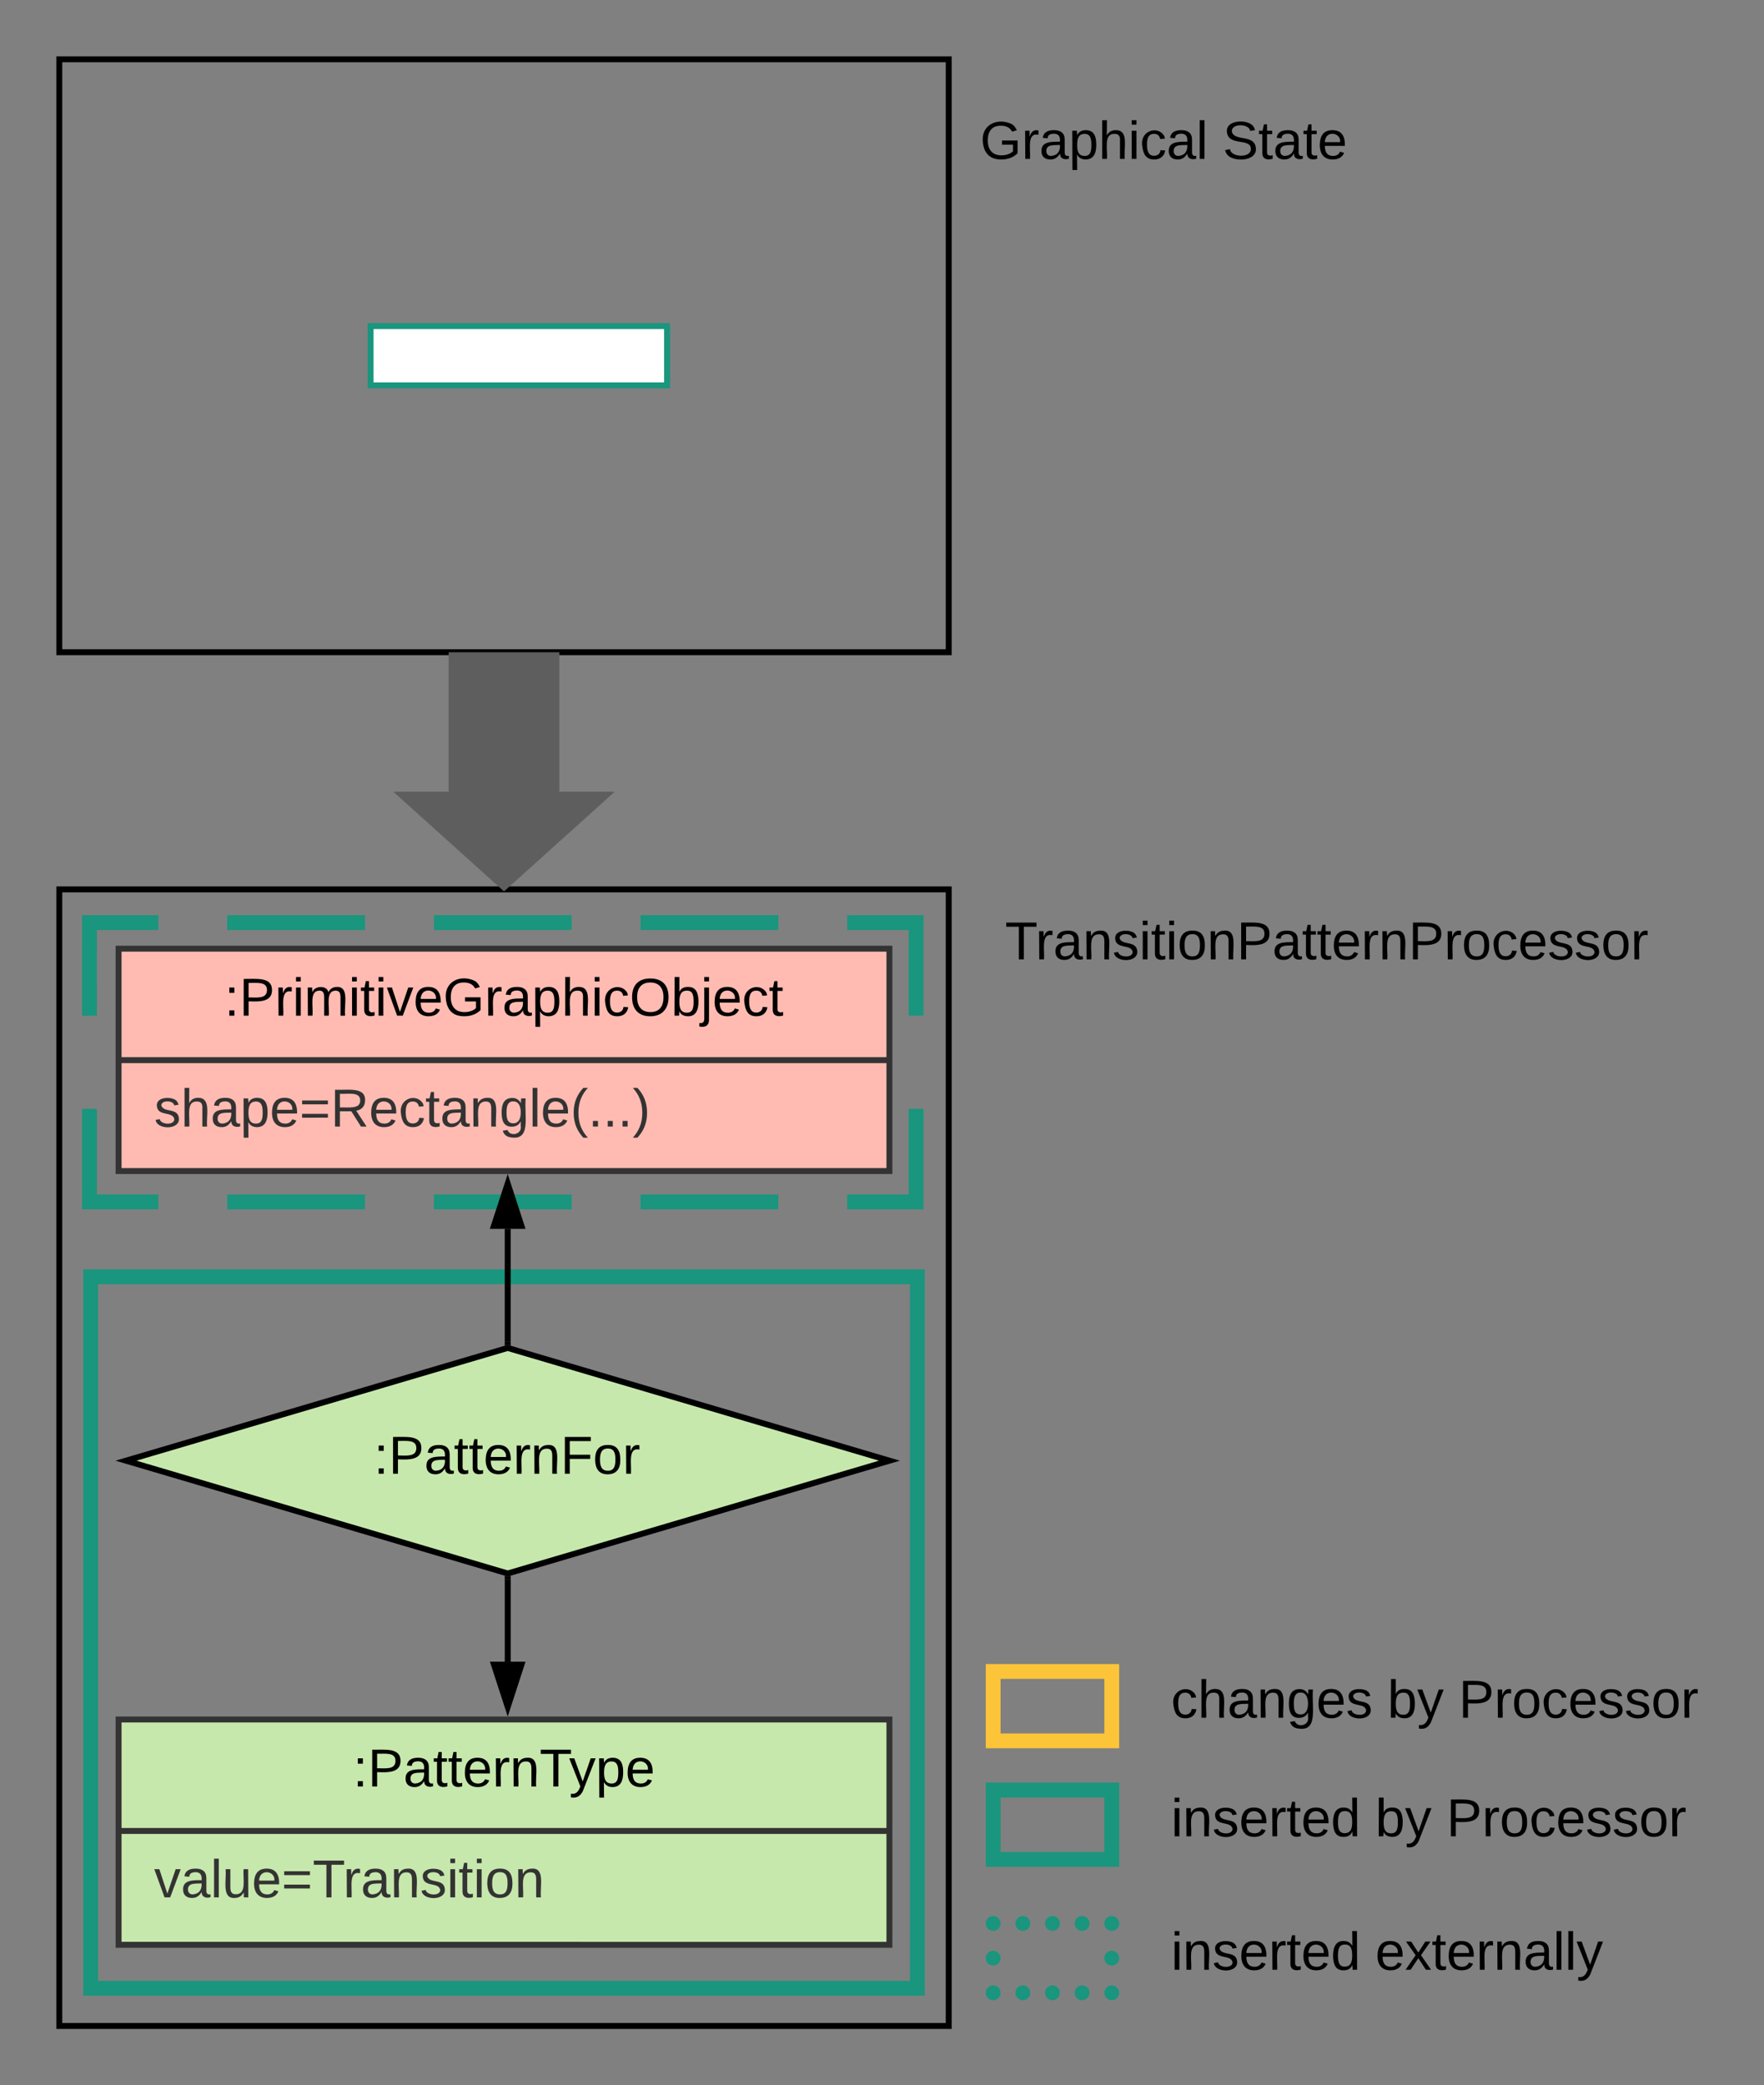 <svg xmlns="http://www.w3.org/2000/svg" xmlns:xlink="http://www.w3.org/1999/xlink" xmlns:lucid="lucid" width="595" height="703.38"><rect width="100%" height="100%" fill="#808080" stroke="none"/><g transform="translate(-295 -80)" lucid:page-tab-id="ZUiqVhBf18.i"><path d="M325.58 510.67h278.84v240H325.58z" stroke="#19967d" stroke-width="5" fill-opacity="0"/><path d="M315 380h300v383.38H315z" stroke="#000" stroke-width="2" fill-opacity="0"/><path d="M325.17 391.2H604v94.22H325.17z" fill-opacity="0"/><path d="M371.64 391.2h46.47m23.25 0h46.47m23.24 0h46.47m23.23 0H604v31.4m0 31.4v31.42h-23.24m-23.23 0h-46.47m-23.24 0h-46.47m-23.24 0h-46.46m-23.24 0h-23.23v-31.4m0-31.4V391.2h23.23" stroke="#19967d" stroke-width="5" fill="none"/><path d="M615 100h145v60H615z" fill="none"/><use xlink:href="#a" transform="matrix(1,0,0,1,615,100) translate(10.575 33.6)"/><use xlink:href="#b" transform="matrix(1,0,0,1,615,100) translate(92.425 33.6)"/><path d="M315 100h300v200H315z" stroke="#000" stroke-width="2" fill-opacity="0"/><path d="M335 400h260v75H335z" stroke="#333" stroke-width="2" fill="#ffbbb1"/><path d="M335 437.6h260" stroke="#333" stroke-width="2" fill="none"/><use xlink:href="#c" transform="matrix(1,0,0,1,343,408) translate(27.7 14.6)"/><use xlink:href="#d" transform="matrix(1,0,0,1,347,445.6) translate(0 14.4)"/><path d="M335 660h260v76H335z" stroke="#333" stroke-width="2" fill="#c7e8ac"/><path d="M335 697.6h260" stroke="#333" stroke-width="2" fill="none"/><use xlink:href="#e" transform="matrix(1,0,0,1,343,668) translate(71.05 14.6)"/><use xlink:href="#f" transform="matrix(1,0,0,1,347,705.6) translate(0 14.4)"/><path d="M466.25 494.5v38.12" stroke="#000" stroke-width="2" fill="none"/><path d="M466.25 479.24l4.64 14.26h-9.3z" stroke="#000" stroke-width="2"/><path d="M467.25 533.92l-1-.3-1 .3v-1.32h2z"/><path d="M466.26 640.5V612.8" stroke="#000" stroke-width="2" fill="none"/><path d="M466.26 655.76l-4.64-14.26h9.27z" stroke="#000" stroke-width="2"/><path d="M467.25 612.82h-2v-1.32l1 .3 1-.3z"/><path d="M483.67 300v47.07h18.66L465 380.67l-37.33-33.6h18.66V300z" stroke="#000" stroke-opacity="0" stroke-width="2" fill="#5e5e5e"/><path d="M466.25 534.67L595 572.7l-128.75 38.05L337.5 572.7z" stroke="#000" stroke-width="2" fill="#c7e8ac"/><use xlink:href="#g" transform="matrix(1,0,0,1,342.5,539.667) translate(78.58 37.431)"/><path d="M615 380h255v40H615z" fill="none"/><use xlink:href="#h" transform="matrix(1,0,0,1,615,380) translate(19 23.6)"/><path d="M690 683.8h180v23.4H690z" fill="none"/><use xlink:href="#i" transform="matrix(1,0,0,1,690,683.802) translate(0 15.6)"/><use xlink:href="#j" transform="matrix(1,0,0,1,690,683.802) translate(68.9 15.6)"/><use xlink:href="#k" transform="matrix(1,0,0,1,690,683.802) translate(92.9 15.6)"/><path d="M630 683.8h40v23.4h-40z" stroke="#19967d" stroke-width="5" fill-opacity="0"/><path d="M630 728.8h40v23.4h-40z" fill-opacity="0"/><path d="M632.5 728.8c0 1.4-1.12 2.5-2.5 2.5s-2.5-1.1-2.5-2.5c0-1.37 1.12-2.5 2.5-2.5s2.5 1.13 2.5 2.5zm10 0c0 1.4-1.12 2.5-2.5 2.5s-2.5-1.1-2.5-2.5c0-1.37 1.12-2.5 2.5-2.5s2.5 1.13 2.5 2.5zm10 0c0 1.4-1.12 2.5-2.5 2.5s-2.5-1.1-2.5-2.5c0-1.37 1.12-2.5 2.5-2.5s2.5 1.13 2.5 2.5zm10 0c0 1.4-1.12 2.5-2.5 2.5s-2.5-1.1-2.5-2.5c0-1.37 1.12-2.5 2.5-2.5s2.5 1.13 2.5 2.5zm10 0c0 1.4-1.12 2.5-2.5 2.5s-2.5-1.1-2.5-2.5c0-1.37 1.12-2.5 2.5-2.5s2.5 1.13 2.5 2.5zm0 11.7c0 1.4-1.12 2.5-2.5 2.5s-2.5-1.1-2.5-2.5c0-1.37 1.12-2.5 2.5-2.5s2.5 1.13 2.5 2.5zm0 11.7c0 1.38-1.12 2.5-2.5 2.5s-2.5-1.12-2.5-2.5 1.12-2.5 2.5-2.5 2.5 1.12 2.5 2.5zm-10 0c0 1.38-1.12 2.5-2.5 2.5s-2.5-1.12-2.5-2.5 1.12-2.5 2.5-2.5 2.5 1.12 2.5 2.5zm-10 0c0 1.38-1.12 2.5-2.5 2.5s-2.5-1.12-2.5-2.5 1.12-2.5 2.5-2.5 2.5 1.12 2.5 2.5zm-10 0c0 1.38-1.12 2.5-2.5 2.5s-2.5-1.12-2.5-2.5 1.12-2.5 2.5-2.5 2.5 1.12 2.5 2.5zm-10 0c0 1.38-1.12 2.5-2.5 2.5s-2.5-1.12-2.5-2.5 1.12-2.5 2.5-2.5 2.5 1.12 2.5 2.5zm0-11.7c0 1.4-1.12 2.5-2.5 2.5s-2.5-1.1-2.5-2.5c0-1.37 1.12-2.5 2.5-2.5s2.5 1.13 2.5 2.5z" fill="#19967d"/><path d="M690 728.8h180v23.4H690z" fill="none"/><use xlink:href="#i" transform="matrix(1,0,0,1,690,728.815) translate(0 15.6)"/><use xlink:href="#l" transform="matrix(1,0,0,1,690,728.815) translate(68.9 15.6)"/><path d="M690 643.8h180v23.4H690z" fill="none"/><use xlink:href="#m" transform="matrix(1,0,0,1,690,643.802) translate(0 15.6)"/><use xlink:href="#j" transform="matrix(1,0,0,1,690,643.802) translate(73 15.6)"/><use xlink:href="#k" transform="matrix(1,0,0,1,690,643.802) translate(97 15.6)"/><path d="M630 643.8h40v23.4h-40z" stroke="#fcc438" stroke-width="5" fill-opacity="0"/><path d="M420 190h100v20H420z" stroke="#19967d" stroke-width="2" fill="#fff"/><path d="M520 180h40v40h-40z" stroke="#000" stroke-opacity="0" stroke-width="2" fill="#fff" fill-opacity="0"/><defs><path d="M143 4C61 4 22-44 18-125c-5-107 100-154 193-111 17 8 29 25 37 43l-32 9c-13-25-37-40-76-40-61 0-88 39-88 99 0 61 29 100 91 101 35 0 62-11 79-27v-45h-74v-28h105v86C228-13 192 4 143 4" id="n"/><path d="M114-163C36-179 61-72 57 0H25l-1-190h30c1 12-1 29 2 39 6-27 23-49 58-41v29" id="o"/><path d="M141-36C126-15 110 5 73 4 37 3 15-17 15-53c-1-64 63-63 125-63 3-35-9-54-41-54-24 1-41 7-42 31l-33-3c5-37 33-52 76-52 45 0 72 20 72 64v82c-1 20 7 32 28 27v20c-31 9-61-2-59-35zM48-53c0 20 12 33 32 33 41-3 63-29 60-74-43 2-92-5-92 41" id="p"/><path d="M115-194c55 1 70 41 70 98S169 2 115 4C84 4 66-9 55-30l1 105H24l-1-265h31l2 30c10-21 28-34 59-34zm-8 174c40 0 45-34 45-75s-6-73-45-74c-42 0-51 32-51 76 0 43 10 73 51 73" id="q"/><path d="M106-169C34-169 62-67 57 0H25v-261h32l-1 103c12-21 28-36 61-36 89 0 53 116 60 194h-32v-121c2-32-8-49-39-48" id="r"/><path d="M24-231v-30h32v30H24zM24 0v-190h32V0H24" id="s"/><path d="M96-169c-40 0-48 33-48 73s9 75 48 75c24 0 41-14 43-38l32 2c-6 37-31 61-74 61-59 0-76-41-82-99-10-93 101-131 147-64 4 7 5 14 7 22l-32 3c-4-21-16-35-41-35" id="t"/><path d="M24 0v-261h32V0H24" id="u"/><g id="a"><use transform="matrix(0.05,0,0,0.05,0,0)" xlink:href="#n"/><use transform="matrix(0.05,0,0,0.05,14,0)" xlink:href="#o"/><use transform="matrix(0.05,0,0,0.05,19.95,0)" xlink:href="#p"/><use transform="matrix(0.05,0,0,0.05,29.95,0)" xlink:href="#q"/><use transform="matrix(0.05,0,0,0.05,39.95,0)" xlink:href="#r"/><use transform="matrix(0.05,0,0,0.05,49.95,0)" xlink:href="#s"/><use transform="matrix(0.05,0,0,0.05,53.9,0)" xlink:href="#t"/><use transform="matrix(0.05,0,0,0.05,62.9,0)" xlink:href="#p"/><use transform="matrix(0.05,0,0,0.05,72.9,0)" xlink:href="#u"/></g><path d="M185-189c-5-48-123-54-124 2 14 75 158 14 163 119 3 78-121 87-175 55-17-10-28-26-33-46l33-7c5 56 141 63 141-1 0-78-155-14-162-118-5-82 145-84 179-34 5 7 8 16 11 25" id="v"/><path d="M59-47c-2 24 18 29 38 22v24C64 9 27 4 27-40v-127H5v-23h24l9-43h21v43h35v23H59v120" id="w"/><path d="M100-194c63 0 86 42 84 106H49c0 40 14 67 53 68 26 1 43-12 49-29l28 8c-11 28-37 45-77 45C44 4 14-33 15-96c1-61 26-98 85-98zm52 81c6-60-76-77-97-28-3 7-6 17-6 28h103" id="x"/><g id="b"><use transform="matrix(0.05,0,0,0.05,0,0)" xlink:href="#v"/><use transform="matrix(0.05,0,0,0.05,12,0)" xlink:href="#w"/><use transform="matrix(0.05,0,0,0.05,17,0)" xlink:href="#p"/><use transform="matrix(0.05,0,0,0.05,27,0)" xlink:href="#w"/><use transform="matrix(0.05,0,0,0.05,32,0)" xlink:href="#x"/></g><path d="M33-154v-36h34v36H33zM33 0v-36h34V0H33" id="y"/><path d="M30-248c87 1 191-15 191 75 0 78-77 80-158 76V0H30v-248zm33 125c57 0 124 11 124-50 0-59-68-47-124-48v98" id="z"/><path d="M210-169c-67 3-38 105-44 169h-31v-121c0-29-5-50-35-48C34-165 62-65 56 0H25l-1-190h30c1 10-1 24 2 32 10-44 99-50 107 0 11-21 27-35 58-36 85-2 47 119 55 194h-31v-121c0-29-5-49-35-48" id="A"/><path d="M108 0H70L1-190h34L89-25l56-165h34" id="B"/><path d="M140-251c81 0 123 46 123 126C263-46 219 4 140 4 59 4 17-45 17-125s42-126 123-126zm0 227c63 0 89-41 89-101s-29-99-89-99c-61 0-89 39-89 99S79-25 140-24" id="C"/><path d="M115-194c53 0 69 39 70 98 0 66-23 100-70 100C84 3 66-7 56-30L54 0H23l1-261h32v101c10-23 28-34 59-34zm-8 174c40 0 45-34 45-75 0-40-5-75-45-74-42 0-51 32-51 76 0 43 10 73 51 73" id="D"/><path d="M24-231v-30h32v30H24zM-9 49c24 4 33-6 33-30v-209h32V24c2 40-23 58-65 49V49" id="E"/><g id="c"><use transform="matrix(0.05,0,0,0.05,0,0)" xlink:href="#y"/><use transform="matrix(0.05,0,0,0.05,5,0)" xlink:href="#z"/><use transform="matrix(0.05,0,0,0.05,17,0)" xlink:href="#o"/><use transform="matrix(0.05,0,0,0.05,22.95,0)" xlink:href="#s"/><use transform="matrix(0.05,0,0,0.05,26.9,0)" xlink:href="#A"/><use transform="matrix(0.05,0,0,0.05,41.85,0)" xlink:href="#s"/><use transform="matrix(0.05,0,0,0.05,45.8,0)" xlink:href="#w"/><use transform="matrix(0.05,0,0,0.05,50.8,0)" xlink:href="#s"/><use transform="matrix(0.05,0,0,0.05,54.75,0)" xlink:href="#B"/><use transform="matrix(0.05,0,0,0.05,63.75,0)" xlink:href="#x"/><use transform="matrix(0.05,0,0,0.05,73.75,0)" xlink:href="#n"/><use transform="matrix(0.05,0,0,0.05,87.75,0)" xlink:href="#o"/><use transform="matrix(0.05,0,0,0.05,93.7,0)" xlink:href="#p"/><use transform="matrix(0.05,0,0,0.05,103.7,0)" xlink:href="#q"/><use transform="matrix(0.05,0,0,0.05,113.7,0)" xlink:href="#r"/><use transform="matrix(0.05,0,0,0.05,123.7,0)" xlink:href="#s"/><use transform="matrix(0.05,0,0,0.05,127.65,0)" xlink:href="#t"/><use transform="matrix(0.05,0,0,0.05,136.65,0)" xlink:href="#C"/><use transform="matrix(0.05,0,0,0.05,150.65,0)" xlink:href="#D"/><use transform="matrix(0.05,0,0,0.05,160.65,0)" xlink:href="#E"/><use transform="matrix(0.05,0,0,0.05,164.6,0)" xlink:href="#x"/><use transform="matrix(0.05,0,0,0.05,174.6,0)" xlink:href="#t"/><use transform="matrix(0.05,0,0,0.05,183.6,0)" xlink:href="#w"/></g><path fill="#333" d="M135-143c-3-34-86-38-87 0 15 53 115 12 119 90S17 21 10-45l28-5c4 36 97 45 98 0-10-56-113-15-118-90-4-57 82-63 122-42 12 7 21 19 24 35" id="F"/><path fill="#333" d="M106-169C34-169 62-67 57 0H25v-261h32l-1 103c12-21 28-36 61-36 89 0 53 116 60 194h-32v-121c2-32-8-49-39-48" id="G"/><path fill="#333" d="M141-36C126-15 110 5 73 4 37 3 15-17 15-53c-1-64 63-63 125-63 3-35-9-54-41-54-24 1-41 7-42 31l-33-3c5-37 33-52 76-52 45 0 72 20 72 64v82c-1 20 7 32 28 27v20c-31 9-61-2-59-35zM48-53c0 20 12 33 32 33 41-3 63-29 60-74-43 2-92-5-92 41" id="H"/><path fill="#333" d="M115-194c55 1 70 41 70 98S169 2 115 4C84 4 66-9 55-30l1 105H24l-1-265h31l2 30c10-21 28-34 59-34zm-8 174c40 0 45-34 45-75s-6-73-45-74c-42 0-51 32-51 76 0 43 10 73 51 73" id="I"/><path fill="#333" d="M100-194c63 0 86 42 84 106H49c0 40 14 67 53 68 26 1 43-12 49-29l28 8c-11 28-37 45-77 45C44 4 14-33 15-96c1-61 26-98 85-98zm52 81c6-60-76-77-97-28-3 7-6 17-6 28h103" id="J"/><path fill="#333" d="M18-150v-26h174v26H18zm0 90v-26h174v26H18" id="K"/><path fill="#333" d="M233-177c-1 41-23 64-60 70L243 0h-38l-65-103H63V0H30v-248c88 3 205-21 203 71zM63-129c60-2 137 13 137-47 0-61-80-42-137-45v92" id="L"/><path fill="#333" d="M96-169c-40 0-48 33-48 73s9 75 48 75c24 0 41-14 43-38l32 2c-6 37-31 61-74 61-59 0-76-41-82-99-10-93 101-131 147-64 4 7 5 14 7 22l-32 3c-4-21-16-35-41-35" id="M"/><path fill="#333" d="M59-47c-2 24 18 29 38 22v24C64 9 27 4 27-40v-127H5v-23h24l9-43h21v43h35v23H59v120" id="N"/><path fill="#333" d="M117-194c89-4 53 116 60 194h-32v-121c0-31-8-49-39-48C34-167 62-67 57 0H25l-1-190h30c1 10-1 24 2 32 11-22 29-35 61-36" id="O"/><path fill="#333" d="M177-190C167-65 218 103 67 71c-23-6-38-20-44-43l32-5c15 47 100 32 89-28v-30C133-14 115 1 83 1 29 1 15-40 15-95c0-56 16-97 71-98 29-1 48 16 59 35 1-10 0-23 2-32h30zM94-22c36 0 50-32 50-73 0-42-14-75-50-75-39 0-46 34-46 75s6 73 46 73" id="P"/><path fill="#333" d="M24 0v-261h32V0H24" id="Q"/><path fill="#333" d="M87 75C49 33 22-17 22-94c0-76 28-126 65-167h31c-38 41-64 92-64 168S80 34 118 75H87" id="R"/><path fill="#333" d="M33 0v-38h34V0H33" id="S"/><path fill="#333" d="M33-261c38 41 65 92 65 168S71 34 33 75H2C39 34 66-17 66-93S39-220 2-261h31" id="T"/><g id="d"><use transform="matrix(0.05,0,0,0.05,0,0)" xlink:href="#F"/><use transform="matrix(0.05,0,0,0.05,9,0)" xlink:href="#G"/><use transform="matrix(0.05,0,0,0.05,19,0)" xlink:href="#H"/><use transform="matrix(0.05,0,0,0.05,29,0)" xlink:href="#I"/><use transform="matrix(0.05,0,0,0.05,39,0)" xlink:href="#J"/><use transform="matrix(0.05,0,0,0.05,49,0)" xlink:href="#K"/><use transform="matrix(0.05,0,0,0.05,59.5,0)" xlink:href="#L"/><use transform="matrix(0.05,0,0,0.05,72.45,0)" xlink:href="#J"/><use transform="matrix(0.05,0,0,0.05,82.45,0)" xlink:href="#M"/><use transform="matrix(0.05,0,0,0.05,91.45,0)" xlink:href="#N"/><use transform="matrix(0.05,0,0,0.05,96.45,0)" xlink:href="#H"/><use transform="matrix(0.05,0,0,0.05,106.45,0)" xlink:href="#O"/><use transform="matrix(0.05,0,0,0.05,116.45,0)" xlink:href="#P"/><use transform="matrix(0.05,0,0,0.05,126.45,0)" xlink:href="#Q"/><use transform="matrix(0.05,0,0,0.05,130.4,0)" xlink:href="#J"/><use transform="matrix(0.05,0,0,0.05,140.4,0)" xlink:href="#R"/><use transform="matrix(0.05,0,0,0.05,146.35,0)" xlink:href="#S"/><use transform="matrix(0.05,0,0,0.05,151.35,0)" xlink:href="#S"/><use transform="matrix(0.05,0,0,0.05,156.35,0)" xlink:href="#S"/><use transform="matrix(0.05,0,0,0.05,161.35,0)" xlink:href="#T"/></g><path d="M117-194c89-4 53 116 60 194h-32v-121c0-31-8-49-39-48C34-167 62-67 57 0H25l-1-190h30c1 10-1 24 2 32 11-22 29-35 61-36" id="U"/><path d="M127-220V0H93v-220H8v-28h204v28h-85" id="V"/><path d="M179-190L93 31C79 59 56 82 12 73V49c39 6 53-20 64-50L1-190h34L92-34l54-156h33" id="W"/><g id="e"><use transform="matrix(0.05,0,0,0.05,0,0)" xlink:href="#y"/><use transform="matrix(0.05,0,0,0.05,5,0)" xlink:href="#z"/><use transform="matrix(0.05,0,0,0.05,17,0)" xlink:href="#p"/><use transform="matrix(0.05,0,0,0.05,27,0)" xlink:href="#w"/><use transform="matrix(0.05,0,0,0.05,32,0)" xlink:href="#w"/><use transform="matrix(0.05,0,0,0.05,37,0)" xlink:href="#x"/><use transform="matrix(0.05,0,0,0.05,47,0)" xlink:href="#o"/><use transform="matrix(0.05,0,0,0.05,52.95,0)" xlink:href="#U"/><use transform="matrix(0.05,0,0,0.05,62.95,0)" xlink:href="#V"/><use transform="matrix(0.05,0,0,0.05,72.9,0)" xlink:href="#W"/><use transform="matrix(0.05,0,0,0.05,81.9,0)" xlink:href="#q"/><use transform="matrix(0.05,0,0,0.05,91.9,0)" xlink:href="#x"/></g><path fill="#333" d="M108 0H70L1-190h34L89-25l56-165h34" id="X"/><path fill="#333" d="M84 4C-5 8 30-112 23-190h32v120c0 31 7 50 39 49 72-2 45-101 50-169h31l1 190h-30c-1-10 1-25-2-33-11 22-28 36-60 37" id="Y"/><path fill="#333" d="M127-220V0H93v-220H8v-28h204v28h-85" id="Z"/><path fill="#333" d="M114-163C36-179 61-72 57 0H25l-1-190h30c1 12-1 29 2 39 6-27 23-49 58-41v29" id="aa"/><path fill="#333" d="M24-231v-30h32v30H24zM24 0v-190h32V0H24" id="ab"/><path fill="#333" d="M100-194c62-1 85 37 85 99 1 63-27 99-86 99S16-35 15-95c0-66 28-99 85-99zM99-20c44 1 53-31 53-75 0-43-8-75-51-75s-53 32-53 75 10 74 51 75" id="ac"/><g id="f"><use transform="matrix(0.05,0,0,0.05,0,0)" xlink:href="#X"/><use transform="matrix(0.05,0,0,0.05,9,0)" xlink:href="#H"/><use transform="matrix(0.05,0,0,0.05,19,0)" xlink:href="#Q"/><use transform="matrix(0.05,0,0,0.05,22.95,0)" xlink:href="#Y"/><use transform="matrix(0.05,0,0,0.05,32.95,0)" xlink:href="#J"/><use transform="matrix(0.05,0,0,0.05,42.95,0)" xlink:href="#K"/><use transform="matrix(0.05,0,0,0.05,53.45,0)" xlink:href="#Z"/><use transform="matrix(0.05,0,0,0.05,63.75,0)" xlink:href="#aa"/><use transform="matrix(0.05,0,0,0.05,69.7,0)" xlink:href="#H"/><use transform="matrix(0.05,0,0,0.05,79.7,0)" xlink:href="#O"/><use transform="matrix(0.05,0,0,0.05,89.7,0)" xlink:href="#F"/><use transform="matrix(0.05,0,0,0.05,98.7,0)" xlink:href="#ab"/><use transform="matrix(0.05,0,0,0.05,102.65,0)" xlink:href="#N"/><use transform="matrix(0.05,0,0,0.05,107.65,0)" xlink:href="#ab"/><use transform="matrix(0.05,0,0,0.05,111.6,0)" xlink:href="#ac"/><use transform="matrix(0.05,0,0,0.05,121.6,0)" xlink:href="#O"/></g><path d="M63-220v92h138v28H63V0H30v-248h175v28H63" id="ad"/><path d="M100-194c62-1 85 37 85 99 1 63-27 99-86 99S16-35 15-95c0-66 28-99 85-99zM99-20c44 1 53-31 53-75 0-43-8-75-51-75s-53 32-53 75 10 74 51 75" id="ae"/><g id="g"><use transform="matrix(0.05,0,0,0.05,0,0)" xlink:href="#y"/><use transform="matrix(0.05,0,0,0.05,5,0)" xlink:href="#z"/><use transform="matrix(0.05,0,0,0.05,17,0)" xlink:href="#p"/><use transform="matrix(0.05,0,0,0.05,27,0)" xlink:href="#w"/><use transform="matrix(0.05,0,0,0.05,32,0)" xlink:href="#w"/><use transform="matrix(0.05,0,0,0.05,37,0)" xlink:href="#x"/><use transform="matrix(0.05,0,0,0.05,47,0)" xlink:href="#o"/><use transform="matrix(0.05,0,0,0.05,52.95,0)" xlink:href="#U"/><use transform="matrix(0.05,0,0,0.05,62.95,0)" xlink:href="#ad"/><use transform="matrix(0.05,0,0,0.05,73.9,0)" xlink:href="#ae"/><use transform="matrix(0.05,0,0,0.05,83.9,0)" xlink:href="#o"/></g><path d="M135-143c-3-34-86-38-87 0 15 53 115 12 119 90S17 21 10-45l28-5c4 36 97 45 98 0-10-56-113-15-118-90-4-57 82-63 122-42 12 7 21 19 24 35" id="af"/><g id="h"><use transform="matrix(0.05,0,0,0.05,0,0)" xlink:href="#V"/><use transform="matrix(0.05,0,0,0.05,10.3,0)" xlink:href="#o"/><use transform="matrix(0.05,0,0,0.05,16.25,0)" xlink:href="#p"/><use transform="matrix(0.05,0,0,0.05,26.25,0)" xlink:href="#U"/><use transform="matrix(0.05,0,0,0.05,36.25,0)" xlink:href="#af"/><use transform="matrix(0.05,0,0,0.05,45.25,0)" xlink:href="#s"/><use transform="matrix(0.05,0,0,0.05,49.2,0)" xlink:href="#w"/><use transform="matrix(0.05,0,0,0.05,54.2,0)" xlink:href="#s"/><use transform="matrix(0.05,0,0,0.05,58.15,0)" xlink:href="#ae"/><use transform="matrix(0.05,0,0,0.05,68.15,0)" xlink:href="#U"/><use transform="matrix(0.05,0,0,0.05,78.15,0)" xlink:href="#z"/><use transform="matrix(0.05,0,0,0.05,90.15,0)" xlink:href="#p"/><use transform="matrix(0.05,0,0,0.05,100.15,0)" xlink:href="#w"/><use transform="matrix(0.05,0,0,0.05,105.15,0)" xlink:href="#w"/><use transform="matrix(0.05,0,0,0.05,110.15,0)" xlink:href="#x"/><use transform="matrix(0.05,0,0,0.05,120.15,0)" xlink:href="#o"/><use transform="matrix(0.05,0,0,0.05,126.1,0)" xlink:href="#U"/><use transform="matrix(0.05,0,0,0.05,136.1,0)" xlink:href="#z"/><use transform="matrix(0.05,0,0,0.05,148.1,0)" xlink:href="#o"/><use transform="matrix(0.05,0,0,0.05,154.05,0)" xlink:href="#ae"/><use transform="matrix(0.05,0,0,0.05,164.05,0)" xlink:href="#t"/><use transform="matrix(0.05,0,0,0.05,173.05,0)" xlink:href="#x"/><use transform="matrix(0.05,0,0,0.05,183.05,0)" xlink:href="#af"/><use transform="matrix(0.05,0,0,0.05,192.05,0)" xlink:href="#af"/><use transform="matrix(0.05,0,0,0.05,201.05,0)" xlink:href="#ae"/><use transform="matrix(0.05,0,0,0.05,211.05,0)" xlink:href="#o"/></g><path d="M85-194c31 0 48 13 60 33l-1-100h32l1 261h-30c-2-10 0-23-3-31C134-8 116 4 85 4 32 4 16-35 15-94c0-66 23-100 70-100zm9 24c-40 0-46 34-46 75 0 40 6 74 45 74 42 0 51-32 51-76 0-42-9-74-50-73" id="ag"/><g id="i"><use transform="matrix(0.05,0,0,0.05,0,0)" xlink:href="#s"/><use transform="matrix(0.05,0,0,0.05,3.95,0)" xlink:href="#U"/><use transform="matrix(0.05,0,0,0.05,13.95,0)" xlink:href="#af"/><use transform="matrix(0.05,0,0,0.05,22.95,0)" xlink:href="#x"/><use transform="matrix(0.05,0,0,0.05,32.95,0)" xlink:href="#o"/><use transform="matrix(0.05,0,0,0.05,38.9,0)" xlink:href="#w"/><use transform="matrix(0.05,0,0,0.05,43.9,0)" xlink:href="#x"/><use transform="matrix(0.05,0,0,0.05,53.9,0)" xlink:href="#ag"/></g><g id="j"><use transform="matrix(0.05,0,0,0.05,0,0)" xlink:href="#D"/><use transform="matrix(0.05,0,0,0.05,10,0)" xlink:href="#W"/></g><g id="k"><use transform="matrix(0.05,0,0,0.05,0,0)" xlink:href="#z"/><use transform="matrix(0.05,0,0,0.05,12,0)" xlink:href="#o"/><use transform="matrix(0.05,0,0,0.05,17.95,0)" xlink:href="#ae"/><use transform="matrix(0.05,0,0,0.05,27.95,0)" xlink:href="#t"/><use transform="matrix(0.05,0,0,0.05,36.95,0)" xlink:href="#x"/><use transform="matrix(0.05,0,0,0.05,46.95,0)" xlink:href="#af"/><use transform="matrix(0.05,0,0,0.05,55.95,0)" xlink:href="#af"/><use transform="matrix(0.05,0,0,0.05,64.95,0)" xlink:href="#ae"/><use transform="matrix(0.05,0,0,0.05,74.95,0)" xlink:href="#o"/></g><path d="M141 0L90-78 38 0H4l68-98-65-92h35l48 74 47-74h35l-64 92 68 98h-35" id="ah"/><g id="l"><use transform="matrix(0.05,0,0,0.05,0,0)" xlink:href="#x"/><use transform="matrix(0.05,0,0,0.05,10,0)" xlink:href="#ah"/><use transform="matrix(0.05,0,0,0.05,19,0)" xlink:href="#w"/><use transform="matrix(0.05,0,0,0.05,24,0)" xlink:href="#x"/><use transform="matrix(0.05,0,0,0.05,34,0)" xlink:href="#o"/><use transform="matrix(0.05,0,0,0.05,39.95,0)" xlink:href="#U"/><use transform="matrix(0.05,0,0,0.05,49.95,0)" xlink:href="#p"/><use transform="matrix(0.05,0,0,0.05,59.95,0)" xlink:href="#u"/><use transform="matrix(0.05,0,0,0.05,63.9,0)" xlink:href="#u"/><use transform="matrix(0.05,0,0,0.05,67.85,0)" xlink:href="#W"/></g><path d="M177-190C167-65 218 103 67 71c-23-6-38-20-44-43l32-5c15 47 100 32 89-28v-30C133-14 115 1 83 1 29 1 15-40 15-95c0-56 16-97 71-98 29-1 48 16 59 35 1-10 0-23 2-32h30zM94-22c36 0 50-32 50-73 0-42-14-75-50-75-39 0-46 34-46 75s6 73 46 73" id="ai"/><g id="m"><use transform="matrix(0.05,0,0,0.05,0,0)" xlink:href="#t"/><use transform="matrix(0.05,0,0,0.05,9,0)" xlink:href="#r"/><use transform="matrix(0.05,0,0,0.05,19,0)" xlink:href="#p"/><use transform="matrix(0.05,0,0,0.05,29,0)" xlink:href="#U"/><use transform="matrix(0.05,0,0,0.05,39,0)" xlink:href="#ai"/><use transform="matrix(0.05,0,0,0.05,49,0)" xlink:href="#x"/><use transform="matrix(0.05,0,0,0.05,59,0)" xlink:href="#af"/></g></defs></g></svg>